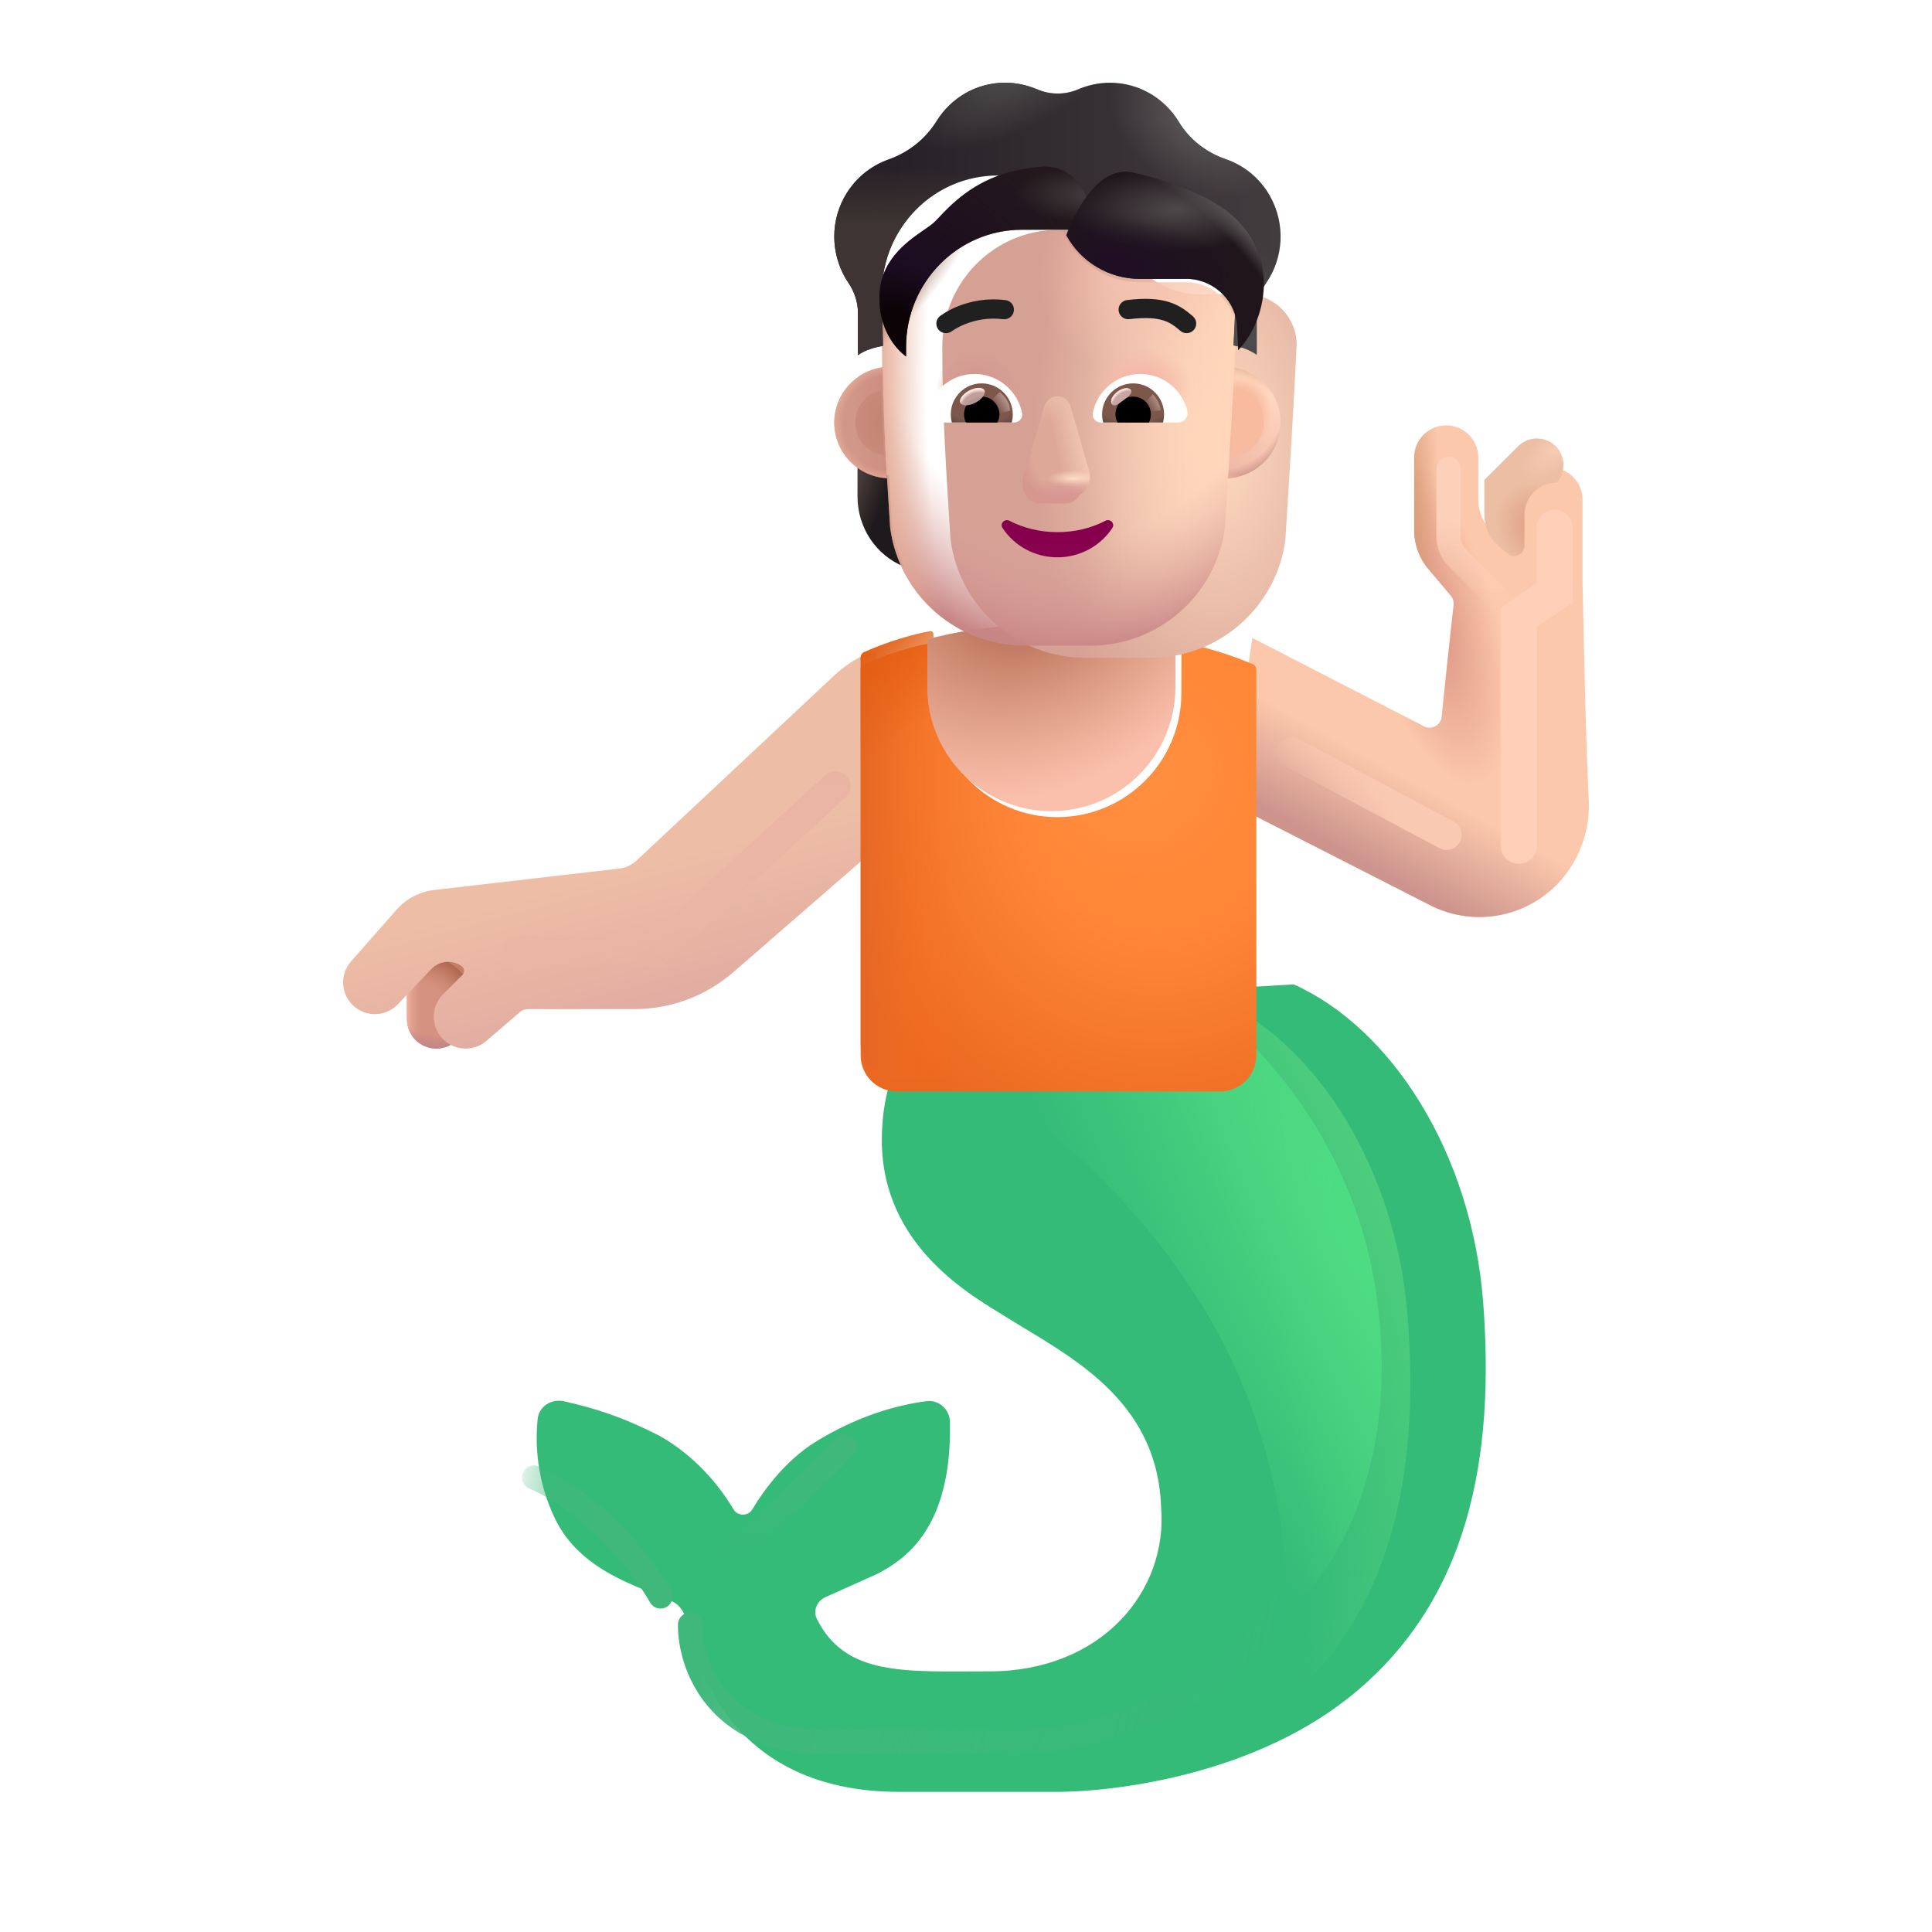 <svg width="32" height="32" viewBox="0 0 32 32" fill="none" xmlns="http://www.w3.org/2000/svg">
<g filter="url(#filter0_ii_4002_1302)">
<path d="M13.356 19.136C13.356 17.711 14.115 17.035 14.517 16.894L20.177 16.554C21.786 17.273 23.13 19.335 23.317 21.835C23.505 24.335 23.114 26.788 21.052 28.398C19.402 29.685 17.093 29.95 16.114 29.929H13.642C11.017 29.929 10.395 28.038 10.286 27.632C10.227 27.414 10.154 27.191 10.102 27.034C10.064 26.921 9.989 26.823 9.881 26.773C9.353 26.53 8.36 26.288 7.934 25.386C7.643 24.768 7.612 24.178 7.655 23.756C7.676 23.543 7.886 23.412 8.095 23.46C8.615 23.579 9.045 23.712 9.665 24.027C10.263 24.36 10.669 24.861 10.902 25.253C10.967 25.363 11.14 25.365 11.206 25.256C11.412 24.914 11.767 24.438 12.251 24.136C12.933 23.711 13.601 23.52 14.097 23.458C14.304 23.432 14.48 23.594 14.484 23.802C14.521 25.568 13.736 26.078 13.286 26.316C12.998 26.447 12.666 26.593 12.421 26.704C12.281 26.767 12.212 26.927 12.28 27.064C12.754 28.02 13.748 27.933 15.138 27.933C16.989 27.933 18.099 26.609 17.981 25.21C17.919 23.398 16.419 22.695 15.411 22.062C14.888 21.733 13.356 20.917 13.356 19.136Z" fill="#35BB78"/>
</g>
<path d="M13.356 19.136C13.356 17.711 14.115 17.035 14.517 16.894L20.177 16.554C21.786 17.273 23.13 19.335 23.317 21.835C23.505 24.335 23.114 26.788 21.052 28.398C19.402 29.685 17.093 29.95 16.114 29.929H13.642C11.017 29.929 10.395 28.038 10.286 27.632C10.227 27.414 10.154 27.191 10.102 27.034C10.064 26.921 9.989 26.823 9.881 26.773C9.353 26.53 8.36 26.288 7.934 25.386C7.643 24.768 7.612 24.178 7.655 23.756C7.676 23.543 7.886 23.412 8.095 23.46C8.615 23.579 9.045 23.712 9.665 24.027C10.263 24.36 10.669 24.861 10.902 25.253C10.967 25.363 11.14 25.365 11.206 25.256C11.412 24.914 11.767 24.438 12.251 24.136C12.933 23.711 13.601 23.52 14.097 23.458C14.304 23.432 14.48 23.594 14.484 23.802C14.521 25.568 13.736 26.078 13.286 26.316C12.998 26.447 12.666 26.593 12.421 26.704C12.281 26.767 12.212 26.927 12.28 27.064C12.754 28.02 13.748 27.933 15.138 27.933C16.989 27.933 18.099 26.609 17.981 25.21C17.919 23.398 16.419 22.695 15.411 22.062C14.888 21.733 13.356 20.917 13.356 19.136Z" fill="url(#paint0_radial_4002_1302)"/>
<g filter="url(#filter1_f_4002_1302)">
<path d="M21.317 26.71C21.317 21.367 17.395 18.742 16.083 17.71L19.333 16.257C20.458 16.778 22.368 18.615 22.786 21.367C23.27 24.554 21.859 26.294 21.317 26.71Z" fill="url(#paint1_radial_4002_1302)"/>
</g>
<path d="M6.74 16.107C6.74 15.838 6.958 15.62 7.227 15.62C7.495 15.62 7.713 15.838 7.713 16.107V16.882C7.713 17.15 7.495 17.368 7.227 17.368C6.958 17.368 6.74 17.15 6.74 16.882V16.107Z" fill="#D59280"/>
<path d="M6.74 16.107C6.74 15.838 6.958 15.62 7.227 15.62C7.495 15.62 7.713 15.838 7.713 16.107V16.882C7.713 17.15 7.495 17.368 7.227 17.368C6.958 17.368 6.74 17.15 6.74 16.882V16.107Z" fill="url(#paint2_linear_4002_1302)"/>
<path d="M6.74 16.107C6.74 15.838 6.958 15.62 7.227 15.62C7.495 15.62 7.713 15.838 7.713 16.107V16.882C7.713 17.15 7.495 17.368 7.227 17.368C6.958 17.368 6.74 17.15 6.74 16.882V16.107Z" fill="url(#paint3_radial_4002_1302)"/>
<path d="M6.74 16.107C6.74 15.838 6.958 15.62 7.227 15.62C7.495 15.62 7.713 15.838 7.713 16.107V16.882C7.713 17.15 7.495 17.368 7.227 17.368C6.958 17.368 6.74 17.15 6.74 16.882V16.107Z" fill="url(#paint4_radial_4002_1302)"/>
<g filter="url(#filter2_ii_4002_1302)">
<path d="M6.569 15.067L5.814 15.924C5.624 16.141 5.643 16.471 5.859 16.663C6.071 16.853 6.395 16.84 6.59 16.634L7.144 16.051C7.268 15.92 7.466 15.893 7.62 15.986L7.638 15.997C7.693 16.03 7.703 16.106 7.657 16.151L7.34 16.466C7.138 16.668 7.132 16.993 7.327 17.201C7.52 17.407 7.842 17.425 8.056 17.241L8.613 16.762C8.649 16.731 8.695 16.714 8.743 16.714H10.508C11.11 16.714 11.693 16.497 12.148 16.101L14.513 14.046V10.796C14.256 10.821 13.923 11.081 13.79 11.214L10.543 14.254C10.465 14.327 10.365 14.373 10.259 14.386L7.191 14.741C6.95 14.769 6.729 14.885 6.569 15.067Z" fill="url(#paint5_linear_4002_1302)"/>
</g>
<g filter="url(#filter3_i_4002_1302)">
<path d="M23.587 12.281L20.743 10.816L20.337 13.534L23.685 15.242C24.274 15.543 24.981 15.496 25.525 15.121C26.052 14.758 26.345 14.142 26.315 13.503C26.255 12.23 26.234 10.815 26.212 9.917V8.527C26.212 8.233 25.974 7.995 25.68 7.995C25.387 7.995 25.149 8.233 25.149 8.527V9.027C25.149 9.167 25.009 9.261 24.893 9.183C24.8 9.12 24.72 9.05 24.655 8.983C24.53 8.854 24.485 8.674 24.485 8.495V7.828C24.485 7.534 24.247 7.296 23.954 7.296C23.66 7.296 23.423 7.534 23.423 7.828V9.029C23.423 9.265 23.506 9.493 23.657 9.673L24.031 10.117C24.067 10.159 24.083 10.214 24.077 10.268C24.012 10.85 23.929 11.621 23.88 12.121C23.866 12.262 23.714 12.346 23.587 12.281Z" fill="#FCC8AB"/>
<path d="M23.587 12.281L20.743 10.816L20.337 13.534L23.685 15.242C24.274 15.543 24.981 15.496 25.525 15.121C26.052 14.758 26.345 14.142 26.315 13.503C26.255 12.23 26.234 10.815 26.212 9.917V8.527C26.212 8.233 25.974 7.995 25.68 7.995C25.387 7.995 25.149 8.233 25.149 8.527V9.027C25.149 9.167 25.009 9.261 24.893 9.183C24.8 9.12 24.72 9.05 24.655 8.983C24.53 8.854 24.485 8.674 24.485 8.495V7.828C24.485 7.534 24.247 7.296 23.954 7.296C23.66 7.296 23.423 7.534 23.423 7.828V9.029C23.423 9.265 23.506 9.493 23.657 9.673L24.031 10.117C24.067 10.159 24.083 10.214 24.077 10.268C24.012 10.85 23.929 11.621 23.88 12.121C23.866 12.262 23.714 12.346 23.587 12.281Z" fill="url(#paint6_linear_4002_1302)"/>
<path d="M23.587 12.281L20.743 10.816L20.337 13.534L23.685 15.242C24.274 15.543 24.981 15.496 25.525 15.121C26.052 14.758 26.345 14.142 26.315 13.503C26.255 12.23 26.234 10.815 26.212 9.917V8.527C26.212 8.233 25.974 7.995 25.68 7.995C25.387 7.995 25.149 8.233 25.149 8.527V9.027C25.149 9.167 25.009 9.261 24.893 9.183C24.8 9.12 24.72 9.05 24.655 8.983C24.53 8.854 24.485 8.674 24.485 8.495V7.828C24.485 7.534 24.247 7.296 23.954 7.296C23.66 7.296 23.423 7.534 23.423 7.828V9.029C23.423 9.265 23.506 9.493 23.657 9.673L24.031 10.117C24.067 10.159 24.083 10.214 24.077 10.268C24.012 10.85 23.929 11.621 23.88 12.121C23.866 12.262 23.714 12.346 23.587 12.281Z" fill="url(#paint7_radial_4002_1302)"/>
<path d="M23.587 12.281L20.743 10.816L20.337 13.534L23.685 15.242C24.274 15.543 24.981 15.496 25.525 15.121C26.052 14.758 26.345 14.142 26.315 13.503C26.255 12.23 26.234 10.815 26.212 9.917V8.527C26.212 8.233 25.974 7.995 25.68 7.995C25.387 7.995 25.149 8.233 25.149 8.527V9.027C25.149 9.167 25.009 9.261 24.893 9.183C24.8 9.12 24.72 9.05 24.655 8.983C24.53 8.854 24.485 8.674 24.485 8.495V7.828C24.485 7.534 24.247 7.296 23.954 7.296C23.66 7.296 23.423 7.534 23.423 7.828V9.029C23.423 9.265 23.506 9.493 23.657 9.673L24.031 10.117C24.067 10.159 24.083 10.214 24.077 10.268C24.012 10.85 23.929 11.621 23.88 12.121C23.866 12.262 23.714 12.346 23.587 12.281Z" fill="url(#paint8_radial_4002_1302)"/>
</g>
<g filter="url(#filter4_i_4002_1302)">
<path d="M25.683 7.995L25.68 7.995C25.387 7.995 25.149 8.233 25.149 8.527V9.027C25.149 9.167 25.009 9.261 24.893 9.183C24.8 9.12 24.72 9.05 24.655 8.983C24.53 8.854 24.485 8.674 24.485 8.495V7.949L25.045 7.391C25.217 7.219 25.495 7.22 25.667 7.392C25.832 7.558 25.838 7.823 25.683 7.995Z" fill="#ECBFA5"/>
<path d="M25.683 7.995L25.68 7.995C25.387 7.995 25.149 8.233 25.149 8.527V9.027C25.149 9.167 25.009 9.261 24.893 9.183C24.8 9.12 24.72 9.05 24.655 8.983C24.53 8.854 24.485 8.674 24.485 8.495V7.949L25.045 7.391C25.217 7.219 25.495 7.22 25.667 7.392C25.832 7.558 25.838 7.823 25.683 7.995Z" fill="url(#paint9_radial_4002_1302)"/>
<path d="M25.683 7.995L25.68 7.995C25.387 7.995 25.149 8.233 25.149 8.527V9.027C25.149 9.167 25.009 9.261 24.893 9.183C24.8 9.12 24.72 9.05 24.655 8.983C24.53 8.854 24.485 8.674 24.485 8.495V7.949L25.045 7.391C25.217 7.219 25.495 7.22 25.667 7.392C25.832 7.558 25.838 7.823 25.683 7.995Z" fill="url(#paint10_radial_4002_1302)"/>
</g>
<g filter="url(#filter5_i_4002_1302)">
<path d="M14.255 10.891C14.255 10.852 14.277 10.817 14.313 10.801C14.513 10.712 14.944 10.539 15.403 10.455C15.433 10.449 15.461 10.473 15.461 10.504V11.282C15.461 12.416 16.38 13.335 17.514 13.335C18.649 13.335 19.568 12.416 19.568 11.282V10.504C19.568 10.473 19.596 10.449 19.626 10.455C20.088 10.539 20.546 10.713 20.751 10.802C20.787 10.817 20.809 10.852 20.809 10.891L20.809 17.278C20.809 17.61 20.541 17.878 20.209 17.878H14.855C14.523 17.878 14.255 17.61 14.255 17.278L14.255 10.891Z" fill="url(#paint11_radial_4002_1302)"/>
<path d="M14.255 10.891C14.255 10.852 14.277 10.817 14.313 10.801C14.513 10.712 14.944 10.539 15.403 10.455C15.433 10.449 15.461 10.473 15.461 10.504V11.282C15.461 12.416 16.38 13.335 17.514 13.335C18.649 13.335 19.568 12.416 19.568 11.282V10.504C19.568 10.473 19.596 10.449 19.626 10.455C20.088 10.539 20.546 10.713 20.751 10.802C20.787 10.817 20.809 10.852 20.809 10.891L20.809 17.278C20.809 17.61 20.541 17.878 20.209 17.878H14.855C14.523 17.878 14.255 17.61 14.255 17.278L14.255 10.891Z" fill="url(#paint12_radial_4002_1302)"/>
</g>
<path d="M14.255 10.891C14.255 10.852 14.277 10.817 14.313 10.801C14.513 10.712 14.944 10.539 15.403 10.455C15.433 10.449 15.461 10.473 15.461 10.504V11.282C15.461 12.416 16.38 13.335 17.514 13.335C18.649 13.335 19.568 12.416 19.568 11.282V10.504C19.568 10.473 19.596 10.449 19.626 10.455C20.088 10.539 20.546 10.713 20.751 10.802C20.787 10.817 20.809 10.852 20.809 10.891L20.809 17.278C20.809 17.61 20.541 17.878 20.209 17.878H14.855C14.523 17.878 14.255 17.61 14.255 17.278L14.255 10.891Z" fill="url(#paint13_linear_4002_1302)"/>
<path d="M14.255 10.891C14.255 10.852 14.277 10.817 14.313 10.801C14.513 10.712 14.944 10.539 15.403 10.455C15.433 10.449 15.461 10.473 15.461 10.504V11.282C15.461 12.416 16.38 13.335 17.514 13.335C18.649 13.335 19.568 12.416 19.568 11.282V10.504C19.568 10.473 19.596 10.449 19.626 10.455C20.088 10.539 20.546 10.713 20.751 10.802C20.787 10.817 20.809 10.852 20.809 10.891L20.809 17.278C20.809 17.61 20.541 17.878 20.209 17.878H14.855C14.523 17.878 14.255 17.61 14.255 17.278L14.255 10.891Z" fill="url(#paint14_radial_4002_1302)"/>
<g filter="url(#filter6_i_4002_1302)">
<path d="M19.571 10.487C17.792 10.065 16.314 10.26 15.459 10.489C15.46 10.493 15.461 10.498 15.461 10.504V11.282C15.461 12.416 16.38 13.335 17.515 13.335C18.649 13.335 19.568 12.416 19.568 11.282V10.504C19.568 10.498 19.569 10.492 19.571 10.487Z" fill="#FAC0AB"/>
<path d="M19.571 10.487C17.792 10.065 16.314 10.26 15.459 10.489C15.46 10.493 15.461 10.498 15.461 10.504V11.282C15.461 12.416 16.38 13.335 17.515 13.335C18.649 13.335 19.568 12.416 19.568 11.282V10.504C19.568 10.498 19.569 10.492 19.571 10.487Z" fill="url(#paint15_radial_4002_1302)"/>
</g>
<g filter="url(#filter7_f_4002_1302)">
<path d="M11.429 26.909C11.422 27.558 11.865 28.857 13.695 28.857C15.525 28.857 16.575 28.857 16.872 28.857C17.881 28.843 20.189 28.34 21.341 26.443" stroke="url(#paint16_linear_4002_1302)" stroke-width="0.4" stroke-linecap="round"/>
</g>
<g filter="url(#filter8_f_4002_1302)">
<path d="M8.845 24.473C9.254 24.635 10.247 25.257 10.941 26.443" stroke="url(#paint17_linear_4002_1302)" stroke-width="0.4" stroke-linecap="round"/>
</g>
<g filter="url(#filter9_f_4002_1302)">
<path d="M13.991 23.954C13.684 24.308 12.858 25.056 12.106 25.787" stroke="url(#paint18_linear_4002_1302)" stroke-width="0.4" stroke-linecap="round"/>
</g>
<g filter="url(#filter10_f_4002_1302)">
<path d="M21.39 12.46L23.96 13.828" stroke="url(#paint19_linear_4002_1302)" stroke-width="0.5" stroke-linecap="round"/>
</g>
<g filter="url(#filter11_f_4002_1302)">
<path d="M25.156 14.007V10.226L25.75 9.82V8.742" stroke="#FFCFB8" stroke-width="0.6" stroke-linecap="round"/>
</g>
<g filter="url(#filter12_f_4002_1302)">
<path d="M23.992 7.765V8.886C23.992 9.019 24.044 9.146 24.138 9.24L25.043 10.144" stroke="url(#paint20_linear_4002_1302)" stroke-width="0.4" stroke-linecap="round"/>
</g>
<g filter="url(#filter13_f_4002_1302)">
<path d="M13.839 13.023L10.87 15.742H8.557" stroke="url(#paint21_linear_4002_1302)" stroke-width="0.5" stroke-linecap="round"/>
</g>
<path d="M20.306 7.868C20.499 7.862 20.679 7.797 20.826 7.691V8.226C20.826 8.739 20.52 9.196 20.056 9.385C20.154 9.177 20.221 8.95 20.255 8.708L20.306 7.868Z" fill="url(#paint22_radial_4002_1302)"/>
<path d="M14.723 7.868C14.53 7.862 14.35 7.797 14.203 7.691V8.226C14.203 8.739 14.509 9.196 14.973 9.385C14.876 9.177 14.808 8.95 14.775 8.708L14.723 7.868Z" fill="url(#paint23_radial_4002_1302)"/>
<g filter="url(#filter14_ii_4002_1302)">
<path d="M14.744 8.739C14.892 9.86 15.846 10.695 16.975 10.695H18.059C19.188 10.695 20.143 9.86 20.29 8.739C20.358 7.657 20.426 6.579 20.477 5.498C20.47 5.058 20.123 4.694 19.684 4.676H18.88C18.332 4.676 17.836 4.352 17.61 3.847C17.552 3.702 17.412 3.607 17.257 3.607H16.526C15.466 3.607 14.607 4.475 14.607 5.547C14.607 6.616 14.674 7.667 14.744 8.739Z" fill="url(#paint24_radial_4002_1302)"/>
</g>
<path d="M14.744 8.739C14.892 9.86 15.846 10.695 16.975 10.695H18.059C19.188 10.695 20.143 9.86 20.29 8.739C20.358 7.657 20.426 6.579 20.477 5.498C20.47 5.058 20.123 4.694 19.684 4.676H18.88C18.332 4.676 17.836 4.352 17.61 3.847C17.552 3.702 17.412 3.607 17.257 3.607H16.526C15.466 3.607 14.607 4.475 14.607 5.547C14.607 6.616 14.674 7.667 14.744 8.739Z" fill="url(#paint25_linear_4002_1302)"/>
<path d="M14.744 8.739C14.892 9.86 15.846 10.695 16.975 10.695H18.059C19.188 10.695 20.143 9.86 20.29 8.739C20.358 7.657 20.426 6.579 20.477 5.498C20.47 5.058 20.123 4.694 19.684 4.676H18.88C18.332 4.676 17.836 4.352 17.61 3.847C17.552 3.702 17.412 3.607 17.257 3.607H16.526C15.466 3.607 14.607 4.475 14.607 5.547C14.607 6.616 14.674 7.667 14.744 8.739Z" fill="url(#paint26_radial_4002_1302)"/>
<path d="M14.744 8.739C14.892 9.86 15.846 10.695 16.975 10.695H18.059C19.188 10.695 20.143 9.86 20.29 8.739C20.358 7.657 20.426 6.579 20.477 5.498C20.47 5.058 20.123 4.694 19.684 4.676H18.88C18.332 4.676 17.836 4.352 17.61 3.847C17.552 3.702 17.412 3.607 17.257 3.607H16.526C15.466 3.607 14.607 4.475 14.607 5.547C14.607 6.616 14.674 7.667 14.744 8.739Z" fill="url(#paint27_radial_4002_1302)"/>
<path d="M14.744 8.739C14.892 9.86 15.846 10.695 16.975 10.695H18.059C19.188 10.695 20.143 9.86 20.29 8.739C20.358 7.657 20.426 6.579 20.477 5.498C20.47 5.058 20.123 4.694 19.684 4.676H18.88C18.332 4.676 17.836 4.352 17.61 3.847C17.552 3.702 17.412 3.607 17.257 3.607H16.526C15.466 3.607 14.607 4.475 14.607 5.547C14.607 6.616 14.674 7.667 14.744 8.739Z" fill="url(#paint28_radial_4002_1302)"/>
<path d="M14.744 8.739C14.892 9.86 15.846 10.695 16.975 10.695H18.059C19.188 10.695 20.143 9.86 20.29 8.739C20.358 7.657 20.426 6.579 20.477 5.498C20.47 5.058 20.123 4.694 19.684 4.676H18.88C18.332 4.676 17.836 4.352 17.61 3.847C17.552 3.702 17.412 3.607 17.257 3.607H16.526C15.466 3.607 14.607 4.475 14.607 5.547C14.607 6.616 14.674 7.667 14.744 8.739Z" fill="url(#paint29_radial_4002_1302)"/>
<path d="M14.744 8.739C14.892 9.86 15.846 10.695 16.975 10.695H18.059C19.188 10.695 20.143 9.86 20.29 8.739C20.358 7.657 20.426 6.579 20.477 5.498C20.47 5.058 20.123 4.694 19.684 4.676H18.88C18.332 4.676 17.836 4.352 17.61 3.847C17.552 3.702 17.412 3.607 17.257 3.607H16.526C15.466 3.607 14.607 4.475 14.607 5.547C14.607 6.616 14.674 7.667 14.744 8.739Z" fill="url(#paint30_radial_4002_1302)"/>
<path d="M14.744 8.739C14.892 9.86 15.846 10.695 16.975 10.695H18.059C19.188 10.695 20.143 9.86 20.29 8.739C20.358 7.657 20.426 6.579 20.477 5.498C20.47 5.058 20.123 4.694 19.684 4.676H18.88C18.332 4.676 17.836 4.352 17.61 3.847C17.552 3.702 17.412 3.607 17.257 3.607H16.526C15.466 3.607 14.607 4.475 14.607 5.547C14.607 6.616 14.674 7.667 14.744 8.739Z" fill="url(#paint31_radial_4002_1302)"/>
<g filter="url(#filter15_f_4002_1302)">
<path d="M17.284 6.85L16.945 7.905C16.887 8.123 17.026 8.34 17.223 8.34H17.643C17.84 8.34 17.98 8.119 17.922 7.905L17.637 6.85C17.577 6.616 17.348 6.616 17.284 6.85Z" fill="#D69790"/>
</g>
<g filter="url(#filter16_f_4002_1302)">
<path d="M17.295 6.74L16.99 7.796C16.928 8.013 17.077 8.23 17.289 8.23H17.74C17.952 8.23 18.102 8.01 18.039 7.796L17.734 6.74C17.669 6.506 17.364 6.506 17.295 6.74Z" fill="#DEA899"/>
<path d="M17.295 6.74L16.99 7.796C16.928 8.013 17.077 8.23 17.289 8.23H17.74C17.952 8.23 18.102 8.01 18.039 7.796L17.734 6.74C17.669 6.506 17.364 6.506 17.295 6.74Z" fill="url(#paint32_linear_4002_1302)"/>
<path d="M17.295 6.74L16.99 7.796C16.928 8.013 17.077 8.23 17.289 8.23H17.74C17.952 8.23 18.102 8.01 18.039 7.796L17.734 6.74C17.669 6.506 17.364 6.506 17.295 6.74Z" fill="url(#paint33_radial_4002_1302)"/>
<path d="M17.295 6.74L16.99 7.796C16.928 8.013 17.077 8.23 17.289 8.23H17.74C17.952 8.23 18.102 8.01 18.039 7.796L17.734 6.74C17.669 6.506 17.364 6.506 17.295 6.74Z" fill="url(#paint34_linear_4002_1302)"/>
<path d="M17.295 6.74L16.99 7.796C16.928 8.013 17.077 8.23 17.289 8.23H17.74C17.952 8.23 18.102 8.01 18.039 7.796L17.734 6.74C17.669 6.506 17.364 6.506 17.295 6.74Z" fill="url(#paint35_radial_4002_1302)"/>
<path d="M17.295 6.74L16.99 7.796C16.928 8.013 17.077 8.23 17.289 8.23H17.74C17.952 8.23 18.102 8.01 18.039 7.796L17.734 6.74C17.669 6.506 17.364 6.506 17.295 6.74Z" fill="url(#paint36_linear_4002_1302)"/>
</g>
<path d="M17.514 8.814C17.223 8.814 16.949 8.745 16.719 8.625C16.64 8.585 16.556 8.674 16.605 8.745C16.797 9.037 17.133 9.231 17.514 9.231C17.896 9.231 18.231 9.037 18.424 8.745C18.473 8.671 18.389 8.585 18.31 8.625C18.08 8.745 17.809 8.814 17.514 8.814Z" fill="url(#paint37_radial_4002_1302)"/>
<g filter="url(#filter17_ii_4002_1302)">
<path d="M20.303 3.336C20.598 3.437 20.863 3.644 21.031 3.939C21.299 4.411 21.259 4.974 20.97 5.39C20.869 5.538 20.815 5.714 20.815 5.892V6.575C20.707 6.5 20.565 6.444 20.431 6.421L20.477 5.498C20.47 5.058 20.123 4.694 19.684 4.676H18.88C18.332 4.676 17.836 4.352 17.61 3.847C17.552 3.702 17.412 3.607 17.257 3.607H16.526C15.466 3.607 14.607 4.475 14.607 5.547L14.624 6.43C14.479 6.452 14.326 6.5 14.211 6.582V5.892C14.211 5.714 14.156 5.538 14.056 5.39C13.781 4.987 13.733 4.445 13.973 3.986C14.141 3.668 14.412 3.447 14.72 3.339C15.049 3.222 15.329 3 15.515 2.701C15.752 2.322 16.169 2.07 16.648 2.07C16.834 2.07 17.01 2.11 17.175 2.178C17.394 2.273 17.641 2.273 17.86 2.178C18.021 2.11 18.198 2.07 18.384 2.07C18.868 2.07 19.292 2.332 19.526 2.72C19.703 3.012 19.98 3.225 20.303 3.336Z" fill="url(#paint38_linear_4002_1302)"/>
<path d="M20.303 3.336C20.598 3.437 20.863 3.644 21.031 3.939C21.299 4.411 21.259 4.974 20.97 5.39C20.869 5.538 20.815 5.714 20.815 5.892V6.575C20.707 6.5 20.565 6.444 20.431 6.421L20.477 5.498C20.47 5.058 20.123 4.694 19.684 4.676H18.88C18.332 4.676 17.836 4.352 17.61 3.847C17.552 3.702 17.412 3.607 17.257 3.607H16.526C15.466 3.607 14.607 4.475 14.607 5.547L14.624 6.43C14.479 6.452 14.326 6.5 14.211 6.582V5.892C14.211 5.714 14.156 5.538 14.056 5.39C13.781 4.987 13.733 4.445 13.973 3.986C14.141 3.668 14.412 3.447 14.72 3.339C15.049 3.222 15.329 3 15.515 2.701C15.752 2.322 16.169 2.07 16.648 2.07C16.834 2.07 17.01 2.11 17.175 2.178C17.394 2.273 17.641 2.273 17.86 2.178C18.021 2.11 18.198 2.07 18.384 2.07C18.868 2.07 19.292 2.332 19.526 2.72C19.703 3.012 19.98 3.225 20.303 3.336Z" fill="url(#paint39_radial_4002_1302)"/>
<path d="M20.303 3.336C20.598 3.437 20.863 3.644 21.031 3.939C21.299 4.411 21.259 4.974 20.97 5.39C20.869 5.538 20.815 5.714 20.815 5.892V6.575C20.707 6.5 20.565 6.444 20.431 6.421L20.477 5.498C20.47 5.058 20.123 4.694 19.684 4.676H18.88C18.332 4.676 17.836 4.352 17.61 3.847C17.552 3.702 17.412 3.607 17.257 3.607H16.526C15.466 3.607 14.607 4.475 14.607 5.547L14.624 6.43C14.479 6.452 14.326 6.5 14.211 6.582V5.892C14.211 5.714 14.156 5.538 14.056 5.39C13.781 4.987 13.733 4.445 13.973 3.986C14.141 3.668 14.412 3.447 14.72 3.339C15.049 3.222 15.329 3 15.515 2.701C15.752 2.322 16.169 2.07 16.648 2.07C16.834 2.07 17.01 2.11 17.175 2.178C17.394 2.273 17.641 2.273 17.86 2.178C18.021 2.11 18.198 2.07 18.384 2.07C18.868 2.07 19.292 2.332 19.526 2.72C19.703 3.012 19.98 3.225 20.303 3.336Z" fill="url(#paint40_radial_4002_1302)"/>
<path d="M20.303 3.336C20.598 3.437 20.863 3.644 21.031 3.939C21.299 4.411 21.259 4.974 20.97 5.39C20.869 5.538 20.815 5.714 20.815 5.892V6.575C20.707 6.5 20.565 6.444 20.431 6.421L20.477 5.498C20.47 5.058 20.123 4.694 19.684 4.676H18.88C18.332 4.676 17.836 4.352 17.61 3.847C17.552 3.702 17.412 3.607 17.257 3.607H16.526C15.466 3.607 14.607 4.475 14.607 5.547L14.624 6.43C14.479 6.452 14.326 6.5 14.211 6.582V5.892C14.211 5.714 14.156 5.538 14.056 5.39C13.781 4.987 13.733 4.445 13.973 3.986C14.141 3.668 14.412 3.447 14.72 3.339C15.049 3.222 15.329 3 15.515 2.701C15.752 2.322 16.169 2.07 16.648 2.07C16.834 2.07 17.01 2.11 17.175 2.178C17.394 2.273 17.641 2.273 17.86 2.178C18.021 2.11 18.198 2.07 18.384 2.07C18.868 2.07 19.292 2.332 19.526 2.72C19.703 3.012 19.98 3.225 20.303 3.336Z" fill="url(#paint41_radial_4002_1302)"/>
<path d="M20.303 3.336C20.598 3.437 20.863 3.644 21.031 3.939C21.299 4.411 21.259 4.974 20.97 5.39C20.869 5.538 20.815 5.714 20.815 5.892V6.575C20.707 6.5 20.565 6.444 20.431 6.421L20.477 5.498C20.47 5.058 20.123 4.694 19.684 4.676H18.88C18.332 4.676 17.836 4.352 17.61 3.847C17.552 3.702 17.412 3.607 17.257 3.607H16.526C15.466 3.607 14.607 4.475 14.607 5.547L14.624 6.43C14.479 6.452 14.326 6.5 14.211 6.582V5.892C14.211 5.714 14.156 5.538 14.056 5.39C13.781 4.987 13.733 4.445 13.973 3.986C14.141 3.668 14.412 3.447 14.72 3.339C15.049 3.222 15.329 3 15.515 2.701C15.752 2.322 16.169 2.07 16.648 2.07C16.834 2.07 17.01 2.11 17.175 2.178C17.394 2.273 17.641 2.273 17.86 2.178C18.021 2.11 18.198 2.07 18.384 2.07C18.868 2.07 19.292 2.332 19.526 2.72C19.703 3.012 19.98 3.225 20.303 3.336Z" fill="url(#paint42_radial_4002_1302)"/>
</g>
<g filter="url(#filter18_i_4002_1302)">
<path d="M19.658 5.439C19.558 5.352 19.441 5.259 19.264 5.203C19.089 5.148 18.87 5.133 18.567 5.17C18.48 5.181 18.418 5.26 18.428 5.348C18.439 5.435 18.519 5.497 18.606 5.486C18.882 5.453 19.052 5.47 19.168 5.507C19.282 5.543 19.359 5.601 19.449 5.679C19.515 5.737 19.616 5.73 19.674 5.664C19.732 5.598 19.725 5.497 19.658 5.439Z" fill="#202020"/>
</g>
<g filter="url(#filter19_i_4002_1302)">
<path d="M15.556 5.377C15.608 5.346 15.682 5.306 15.776 5.269C15.964 5.195 16.233 5.131 16.555 5.171C16.642 5.181 16.704 5.261 16.693 5.348C16.683 5.435 16.603 5.497 16.516 5.487C16.258 5.455 16.044 5.506 15.893 5.566C15.817 5.595 15.759 5.627 15.72 5.65C15.7 5.662 15.685 5.672 15.676 5.678L15.667 5.685L15.665 5.686C15.596 5.739 15.496 5.727 15.442 5.657C15.388 5.588 15.401 5.488 15.47 5.434L15.556 5.377Z" fill="#202020"/>
</g>
<g filter="url(#filter20_if_4002_1302)">
<path d="M17.648 3.925C17.635 3.9 17.622 3.873 17.61 3.847C17.552 3.702 17.412 3.606 17.257 3.606H16.526C15.466 3.606 14.607 4.475 14.607 5.547V5.705C14.412 5.556 14.166 5.243 14.166 4.736C14.166 4.12 14.615 3.809 14.901 3.611C14.982 3.555 15.05 3.508 15.091 3.465C15.109 3.447 15.128 3.427 15.149 3.405C15.349 3.192 15.707 2.813 16.331 2.647C16.508 2.6 16.685 2.574 16.852 2.561C17.324 2.525 17.66 2.937 17.66 3.41V3.918L17.648 3.925Z" fill="#23181C"/>
<path d="M17.648 3.925C17.635 3.9 17.622 3.873 17.61 3.847C17.552 3.702 17.412 3.606 17.257 3.606H16.526C15.466 3.606 14.607 4.475 14.607 5.547V5.705C14.412 5.556 14.166 5.243 14.166 4.736C14.166 4.12 14.615 3.809 14.901 3.611C14.982 3.555 15.05 3.508 15.091 3.465C15.109 3.447 15.128 3.427 15.149 3.405C15.349 3.192 15.707 2.813 16.331 2.647C16.508 2.6 16.685 2.574 16.852 2.561C17.324 2.525 17.66 2.937 17.66 3.41V3.918L17.648 3.925Z" fill="url(#paint43_radial_4002_1302)"/>
<path d="M17.648 3.925C17.635 3.9 17.622 3.873 17.61 3.847C17.552 3.702 17.412 3.606 17.257 3.606H16.526C15.466 3.606 14.607 4.475 14.607 5.547V5.705C14.412 5.556 14.166 5.243 14.166 4.736C14.166 4.12 14.615 3.809 14.901 3.611C14.982 3.555 15.05 3.508 15.091 3.465C15.109 3.447 15.128 3.427 15.149 3.405C15.349 3.192 15.707 2.813 16.331 2.647C16.508 2.6 16.685 2.574 16.852 2.561C17.324 2.525 17.66 2.937 17.66 3.41V3.918L17.648 3.925Z" fill="url(#paint44_radial_4002_1302)"/>
</g>
<g filter="url(#filter21_f_4002_1302)">
<path d="M20.508 5.801L20.491 5.439C20.485 5 20.123 4.639 19.684 4.62H18.88C18.37 4.62 17.904 4.341 17.661 3.897V3.897C17.661 3.897 18.074 2.703 18.761 2.857C19.262 2.97 19.799 3.148 20.209 3.416C21.211 4.069 21.036 5.247 20.508 5.801Z" fill="#1F151B"/>
<path d="M20.508 5.801L20.491 5.439C20.485 5 20.123 4.639 19.684 4.62H18.88C18.37 4.62 17.904 4.341 17.661 3.897V3.897C17.661 3.897 18.074 2.703 18.761 2.857C19.262 2.97 19.799 3.148 20.209 3.416C21.211 4.069 21.036 5.247 20.508 5.801Z" fill="url(#paint45_radial_4002_1302)"/>
<path d="M20.508 5.801L20.491 5.439C20.485 5 20.123 4.639 19.684 4.62H18.88C18.37 4.62 17.904 4.341 17.661 3.897V3.897C17.661 3.897 18.074 2.703 18.761 2.857C19.262 2.97 19.799 3.148 20.209 3.416C21.211 4.069 21.036 5.247 20.508 5.801Z" fill="url(#paint46_radial_4002_1302)"/>
<path d="M20.508 5.801L20.491 5.439C20.485 5 20.123 4.639 19.684 4.62H18.88C18.37 4.62 17.904 4.341 17.661 3.897V3.897C17.661 3.897 18.074 2.703 18.761 2.857C19.262 2.97 19.799 3.148 20.209 3.416C21.211 4.069 21.036 5.247 20.508 5.801Z" fill="url(#paint47_radial_4002_1302)"/>
</g>
<path d="M18.888 6.194C19.263 6.194 19.579 6.453 19.666 6.802C19.691 6.902 19.614 6.998 19.512 6.998H18.231C18.149 6.998 18.084 6.923 18.1 6.842C18.172 6.474 18.496 6.194 18.888 6.194Z" fill="white"/>
<path d="M18.769 6.35C19.053 6.35 19.281 6.581 19.281 6.863C19.281 6.91 19.274 6.956 19.263 6.998H18.273C18.261 6.954 18.254 6.91 18.254 6.863C18.254 6.581 18.485 6.35 18.769 6.35Z" fill="url(#paint48_radial_4002_1302)"/>
<path d="M18.475 6.863C18.475 6.7 18.606 6.569 18.769 6.569C18.932 6.569 19.062 6.7 19.062 6.863C19.062 6.912 19.051 6.958 19.03 6.998H18.51C18.487 6.958 18.475 6.912 18.475 6.863Z" fill="black"/>
<g filter="url(#filter22_f_4002_1302)">
<path d="M18.731 6.459C18.768 6.508 18.691 6.567 18.605 6.632C18.518 6.697 18.453 6.743 18.417 6.694C18.38 6.645 18.421 6.553 18.508 6.488C18.595 6.423 18.695 6.41 18.731 6.459Z" fill="#C7A7A3"/>
<path d="M18.731 6.459C18.768 6.508 18.691 6.567 18.605 6.632C18.518 6.697 18.453 6.743 18.417 6.694C18.38 6.645 18.421 6.553 18.508 6.488C18.595 6.423 18.695 6.41 18.731 6.459Z" fill="url(#paint49_radial_4002_1302)"/>
</g>
<g filter="url(#filter23_f_4002_1302)">
<path d="M19.226 6.795C19.206 6.663 19.129 6.563 19.093 6.53L18.943 6.693L19.011 6.825L19.226 6.795Z" fill="url(#paint50_linear_4002_1302)"/>
</g>
<path d="M16.142 6.194C15.766 6.194 15.45 6.453 15.363 6.802C15.338 6.902 15.415 6.998 15.517 6.998H16.799C16.88 6.998 16.945 6.923 16.929 6.842C16.857 6.474 16.531 6.194 16.142 6.194Z" fill="white"/>
<path d="M16.26 6.35C15.976 6.35 15.748 6.581 15.748 6.863C15.748 6.91 15.755 6.956 15.766 6.998H16.757C16.768 6.954 16.775 6.91 16.775 6.863C16.773 6.581 16.545 6.35 16.26 6.35Z" fill="url(#paint51_radial_4002_1302)"/>
<path d="M16.554 6.863C16.554 6.7 16.423 6.569 16.26 6.569C16.097 6.569 15.967 6.7 15.967 6.863C15.967 6.912 15.978 6.958 15.999 6.998H16.519C16.54 6.958 16.554 6.912 16.554 6.863Z" fill="black"/>
<g filter="url(#filter24_f_4002_1302)">
<path d="M16.729 6.802C16.729 6.637 16.594 6.526 16.558 6.493L16.392 6.653L16.494 6.861L16.729 6.802Z" fill="url(#paint52_linear_4002_1302)"/>
</g>
<g filter="url(#filter25_f_4002_1302)">
<ellipse cx="16.106" cy="6.569" rx="0.224" ry="0.113" transform="rotate(-27.914 16.106 6.569)" fill="#C7A7A3" fill-opacity="0.9"/>
<ellipse cx="16.106" cy="6.569" rx="0.224" ry="0.113" transform="rotate(-27.914 16.106 6.569)" fill="url(#paint53_radial_4002_1302)"/>
</g>
<path d="M20.341 7.921C20.379 7.309 20.416 6.699 20.447 6.088C20.881 6.164 21.211 6.542 21.211 6.998C21.211 7.49 20.826 7.892 20.341 7.921Z" fill="url(#paint54_linear_4002_1302)"/>
<path d="M20.341 7.921C20.379 7.309 20.416 6.699 20.447 6.088C20.881 6.164 21.211 6.542 21.211 6.998C21.211 7.49 20.826 7.892 20.341 7.921Z" fill="url(#paint55_radial_4002_1302)"/>
<path d="M20.341 7.921C20.379 7.309 20.416 6.699 20.447 6.088C20.881 6.164 21.211 6.542 21.211 6.998C21.211 7.49 20.826 7.892 20.341 7.921Z" fill="url(#paint56_radial_4002_1302)"/>
<path d="M20.341 7.921C20.379 7.309 20.416 6.699 20.447 6.088C20.881 6.164 21.211 6.542 21.211 6.998C21.211 7.49 20.826 7.892 20.341 7.921Z" fill="url(#paint57_radial_4002_1302)"/>
<path d="M14.618 6.083C14.169 6.146 13.818 6.532 13.818 6.998C13.818 7.492 14.205 7.895 14.692 7.921C14.655 7.307 14.63 6.697 14.618 6.083Z" fill="url(#paint58_linear_4002_1302)"/>
<path d="M14.618 6.083C14.169 6.146 13.818 6.532 13.818 6.998C13.818 7.492 14.205 7.895 14.692 7.921C14.655 7.307 14.63 6.697 14.618 6.083Z" fill="url(#paint59_radial_4002_1302)"/>
<g filter="url(#filter26_f_4002_1302)">
<path d="M14.594 6.462C14.349 6.517 14.166 6.736 14.166 6.998C14.166 7.276 14.373 7.506 14.642 7.542C14.622 7.182 14.605 6.822 14.594 6.462Z" fill="url(#paint60_radial_4002_1302)"/>
</g>
<g filter="url(#filter27_f_4002_1302)">
<path d="M20.39 7.55C20.412 7.186 20.433 6.822 20.453 6.457C20.724 6.491 20.933 6.722 20.933 7.002C20.933 7.303 20.69 7.548 20.39 7.55Z" fill="url(#paint61_linear_4002_1302)"/>
</g>
<defs>
<filter id="filter0_ii_4002_1302" x="7.639" y="16.304" width="16.97" height="13.626" filterUnits="userSpaceOnUse" color-interpolation-filters="sRGB">
<feFlood flood-opacity="0" result="BackgroundImageFix"/>
<feBlend mode="normal" in="SourceGraphic" in2="BackgroundImageFix" result="shape"/>
<feColorMatrix in="SourceAlpha" type="matrix" values="0 0 0 0 0 0 0 0 0 0 0 0 0 0 0 0 0 0 127 0" result="hardAlpha"/>
<feOffset dx="1.25"/>
<feGaussianBlur stdDeviation="1.25"/>
<feComposite in2="hardAlpha" operator="arithmetic" k2="-1" k3="1"/>
<feColorMatrix type="matrix" values="0 0 0 0 0.224 0 0 0 0 0.624 0 0 0 0 0.318 0 0 0 1 0"/>
<feBlend mode="normal" in2="shape" result="effect1_innerShadow_4002_1302"/>
<feColorMatrix in="SourceAlpha" type="matrix" values="0 0 0 0 0 0 0 0 0 0 0 0 0 0 0 0 0 0 127 0" result="hardAlpha"/>
<feOffset dy="-0.25"/>
<feGaussianBlur stdDeviation="0.5"/>
<feComposite in2="hardAlpha" operator="arithmetic" k2="-1" k3="1"/>
<feColorMatrix type="matrix" values="0 0 0 0 0.314 0 0 0 0 0.576 0 0 0 0 0.541 0 0 0 1 0"/>
<feBlend mode="normal" in2="effect1_innerShadow_4002_1302" result="effect2_innerShadow_4002_1302"/>
</filter>
<filter id="filter1_f_4002_1302" x="15.083" y="15.257" width="8.803" height="12.453" filterUnits="userSpaceOnUse" color-interpolation-filters="sRGB">
<feFlood flood-opacity="0" result="BackgroundImageFix"/>
<feBlend mode="normal" in="SourceGraphic" in2="BackgroundImageFix" result="shape"/>
<feGaussianBlur stdDeviation="0.5" result="effect1_foregroundBlur_4002_1302"/>
</filter>
<filter id="filter2_ii_4002_1302" x="5.433" y="10.796" width="9.329" height="6.572" filterUnits="userSpaceOnUse" color-interpolation-filters="sRGB">
<feFlood flood-opacity="0" result="BackgroundImageFix"/>
<feBlend mode="normal" in="SourceGraphic" in2="BackgroundImageFix" result="shape"/>
<feColorMatrix in="SourceAlpha" type="matrix" values="0 0 0 0 0 0 0 0 0 0 0 0 0 0 0 0 0 0 127 0" result="hardAlpha"/>
<feOffset dx="0.25"/>
<feGaussianBlur stdDeviation="0.375"/>
<feComposite in2="hardAlpha" operator="arithmetic" k2="-1" k3="1"/>
<feColorMatrix type="matrix" values="0 0 0 0 0.816 0 0 0 0 0.631 0 0 0 0 0.529 0 0 0 1 0"/>
<feBlend mode="normal" in2="shape" result="effect1_innerShadow_4002_1302"/>
<feColorMatrix in="SourceAlpha" type="matrix" values="0 0 0 0 0 0 0 0 0 0 0 0 0 0 0 0 0 0 127 0" result="hardAlpha"/>
<feOffset dx="-0.25"/>
<feGaussianBlur stdDeviation="0.375"/>
<feComposite in2="hardAlpha" operator="arithmetic" k2="-1" k3="1"/>
<feColorMatrix type="matrix" values="0 0 0 0 0.729 0 0 0 0 0.51 0 0 0 0 0.561 0 0 0 1 0"/>
<feBlend mode="normal" in2="effect1_innerShadow_4002_1302" result="effect2_innerShadow_4002_1302"/>
</filter>
<filter id="filter3_i_4002_1302" x="20.337" y="7.046" width="5.98" height="8.393" filterUnits="userSpaceOnUse" color-interpolation-filters="sRGB">
<feFlood flood-opacity="0" result="BackgroundImageFix"/>
<feBlend mode="normal" in="SourceGraphic" in2="BackgroundImageFix" result="shape"/>
<feColorMatrix in="SourceAlpha" type="matrix" values="0 0 0 0 0 0 0 0 0 0 0 0 0 0 0 0 0 0 127 0" result="hardAlpha"/>
<feOffset dy="-0.25"/>
<feGaussianBlur stdDeviation="0.375"/>
<feComposite in2="hardAlpha" operator="arithmetic" k2="-1" k3="1"/>
<feColorMatrix type="matrix" values="0 0 0 0 0.698 0 0 0 0 0.514 0 0 0 0 0.557 0 0 0 1 0"/>
<feBlend mode="normal" in2="shape" result="effect1_innerShadow_4002_1302"/>
</filter>
<filter id="filter4_i_4002_1302" x="24.485" y="7.263" width="1.41" height="1.949" filterUnits="userSpaceOnUse" color-interpolation-filters="sRGB">
<feFlood flood-opacity="0" result="BackgroundImageFix"/>
<feBlend mode="normal" in="SourceGraphic" in2="BackgroundImageFix" result="shape"/>
<feColorMatrix in="SourceAlpha" type="matrix" values="0 0 0 0 0 0 0 0 0 0 0 0 0 0 0 0 0 0 127 0" result="hardAlpha"/>
<feOffset dx="0.1"/>
<feGaussianBlur stdDeviation="0.125"/>
<feComposite in2="hardAlpha" operator="arithmetic" k2="-1" k3="1"/>
<feColorMatrix type="matrix" values="0 0 0 0 0.878 0 0 0 0 0.627 0 0 0 0 0.502 0 0 0 1 0"/>
<feBlend mode="normal" in2="shape" result="effect1_innerShadow_4002_1302"/>
</filter>
<filter id="filter5_i_4002_1302" x="14.255" y="10.454" width="6.555" height="7.624" filterUnits="userSpaceOnUse" color-interpolation-filters="sRGB">
<feFlood flood-opacity="0" result="BackgroundImageFix"/>
<feBlend mode="normal" in="SourceGraphic" in2="BackgroundImageFix" result="shape"/>
<feColorMatrix in="SourceAlpha" type="matrix" values="0 0 0 0 0 0 0 0 0 0 0 0 0 0 0 0 0 0 127 0" result="hardAlpha"/>
<feOffset dy="0.2"/>
<feGaussianBlur stdDeviation="0.15"/>
<feComposite in2="hardAlpha" operator="arithmetic" k2="-1" k3="1"/>
<feColorMatrix type="matrix" values="0 0 0 0 1 0 0 0 0 0.471 0 0 0 0 0.012 0 0 0 1 0"/>
<feBlend mode="normal" in2="shape" result="effect1_innerShadow_4002_1302"/>
</filter>
<filter id="filter6_i_4002_1302" x="15.358" y="10.239" width="4.212" height="3.197" filterUnits="userSpaceOnUse" color-interpolation-filters="sRGB">
<feFlood flood-opacity="0" result="BackgroundImageFix"/>
<feBlend mode="normal" in="SourceGraphic" in2="BackgroundImageFix" result="shape"/>
<feColorMatrix in="SourceAlpha" type="matrix" values="0 0 0 0 0 0 0 0 0 0 0 0 0 0 0 0 0 0 127 0" result="hardAlpha"/>
<feOffset dx="-0.1" dy="0.1"/>
<feGaussianBlur stdDeviation="0.15"/>
<feComposite in2="hardAlpha" operator="arithmetic" k2="-1" k3="1"/>
<feColorMatrix type="matrix" values="0 0 0 0 0.882 0 0 0 0 0.6 0 0 0 0 0.478 0 0 0 1 0"/>
<feBlend mode="normal" in2="shape" result="effect1_innerShadow_4002_1302"/>
</filter>
<filter id="filter7_f_4002_1302" x="10.829" y="25.843" width="11.112" height="3.615" filterUnits="userSpaceOnUse" color-interpolation-filters="sRGB">
<feFlood flood-opacity="0" result="BackgroundImageFix"/>
<feBlend mode="normal" in="SourceGraphic" in2="BackgroundImageFix" result="shape"/>
<feGaussianBlur stdDeviation="0.2" result="effect1_foregroundBlur_4002_1302"/>
</filter>
<filter id="filter8_f_4002_1302" x="8.245" y="23.873" width="3.297" height="3.17" filterUnits="userSpaceOnUse" color-interpolation-filters="sRGB">
<feFlood flood-opacity="0" result="BackgroundImageFix"/>
<feBlend mode="normal" in="SourceGraphic" in2="BackgroundImageFix" result="shape"/>
<feGaussianBlur stdDeviation="0.2" result="effect1_foregroundBlur_4002_1302"/>
</filter>
<filter id="filter9_f_4002_1302" x="11.506" y="23.355" width="3.085" height="3.032" filterUnits="userSpaceOnUse" color-interpolation-filters="sRGB">
<feFlood flood-opacity="0" result="BackgroundImageFix"/>
<feBlend mode="normal" in="SourceGraphic" in2="BackgroundImageFix" result="shape"/>
<feGaussianBlur stdDeviation="0.2" result="effect1_foregroundBlur_4002_1302"/>
</filter>
<filter id="filter10_f_4002_1302" x="20.64" y="11.71" width="4.07" height="2.867" filterUnits="userSpaceOnUse" color-interpolation-filters="sRGB">
<feFlood flood-opacity="0" result="BackgroundImageFix"/>
<feBlend mode="normal" in="SourceGraphic" in2="BackgroundImageFix" result="shape"/>
<feGaussianBlur stdDeviation="0.25" result="effect1_foregroundBlur_4002_1302"/>
</filter>
<filter id="filter11_f_4002_1302" x="24.456" y="8.042" width="1.994" height="6.666" filterUnits="userSpaceOnUse" color-interpolation-filters="sRGB">
<feFlood flood-opacity="0" result="BackgroundImageFix"/>
<feBlend mode="normal" in="SourceGraphic" in2="BackgroundImageFix" result="shape"/>
<feGaussianBlur stdDeviation="0.2" result="effect1_foregroundBlur_4002_1302"/>
</filter>
<filter id="filter12_f_4002_1302" x="23.392" y="7.165" width="2.251" height="3.579" filterUnits="userSpaceOnUse" color-interpolation-filters="sRGB">
<feFlood flood-opacity="0" result="BackgroundImageFix"/>
<feBlend mode="normal" in="SourceGraphic" in2="BackgroundImageFix" result="shape"/>
<feGaussianBlur stdDeviation="0.2" result="effect1_foregroundBlur_4002_1302"/>
</filter>
<filter id="filter13_f_4002_1302" x="7.807" y="12.273" width="6.781" height="4.219" filterUnits="userSpaceOnUse" color-interpolation-filters="sRGB">
<feFlood flood-opacity="0" result="BackgroundImageFix"/>
<feBlend mode="normal" in="SourceGraphic" in2="BackgroundImageFix" result="shape"/>
<feGaussianBlur stdDeviation="0.25" result="effect1_foregroundBlur_4002_1302"/>
</filter>
<filter id="filter14_ii_4002_1302" x="14.607" y="3.607" width="6.87" height="7.288" filterUnits="userSpaceOnUse" color-interpolation-filters="sRGB">
<feFlood flood-opacity="0" result="BackgroundImageFix"/>
<feBlend mode="normal" in="SourceGraphic" in2="BackgroundImageFix" result="shape"/>
<feColorMatrix in="SourceAlpha" type="matrix" values="0 0 0 0 0 0 0 0 0 0 0 0 0 0 0 0 0 0 127 0" result="hardAlpha"/>
<feOffset dx="1"/>
<feGaussianBlur stdDeviation="0.7"/>
<feComposite in2="hardAlpha" operator="arithmetic" k2="-1" k3="1"/>
<feColorMatrix type="matrix" values="0 0 0 0 0.914 0 0 0 0 0.686 0 0 0 0 0.592 0 0 0 1 0"/>
<feBlend mode="normal" in2="shape" result="effect1_innerShadow_4002_1302"/>
<feColorMatrix in="SourceAlpha" type="matrix" values="0 0 0 0 0 0 0 0 0 0 0 0 0 0 0 0 0 0 127 0" result="hardAlpha"/>
<feOffset dy="0.2"/>
<feGaussianBlur stdDeviation="0.375"/>
<feComposite in2="hardAlpha" operator="arithmetic" k2="-1" k3="1"/>
<feColorMatrix type="matrix" values="0 0 0 0 0.78 0 0 0 0 0.569 0 0 0 0 0.486 0 0 0 1 0"/>
<feBlend mode="normal" in2="effect1_innerShadow_4002_1302" result="effect2_innerShadow_4002_1302"/>
</filter>
<filter id="filter15_f_4002_1302" x="15.932" y="5.674" width="3.003" height="3.666" filterUnits="userSpaceOnUse" color-interpolation-filters="sRGB">
<feFlood flood-opacity="0" result="BackgroundImageFix"/>
<feBlend mode="normal" in="SourceGraphic" in2="BackgroundImageFix" result="shape"/>
<feGaussianBlur stdDeviation="0.5" result="effect1_foregroundBlur_4002_1302"/>
</filter>
<filter id="filter16_f_4002_1302" x="16.926" y="6.515" width="1.178" height="1.766" filterUnits="userSpaceOnUse" color-interpolation-filters="sRGB">
<feFlood flood-opacity="0" result="BackgroundImageFix"/>
<feBlend mode="normal" in="SourceGraphic" in2="BackgroundImageFix" result="shape"/>
<feGaussianBlur stdDeviation="0.025" result="effect1_foregroundBlur_4002_1302"/>
</filter>
<filter id="filter17_ii_4002_1302" x="13.818" y="1.57" width="7.393" height="5.012" filterUnits="userSpaceOnUse" color-interpolation-filters="sRGB">
<feFlood flood-opacity="0" result="BackgroundImageFix"/>
<feBlend mode="normal" in="SourceGraphic" in2="BackgroundImageFix" result="shape"/>
<feColorMatrix in="SourceAlpha" type="matrix" values="0 0 0 0 0 0 0 0 0 0 0 0 0 0 0 0 0 0 127 0" result="hardAlpha"/>
<feOffset dy="-0.5"/>
<feGaussianBlur stdDeviation="0.625"/>
<feComposite in2="hardAlpha" operator="arithmetic" k2="-1" k3="1"/>
<feColorMatrix type="matrix" values="0 0 0 0 0.137 0 0 0 0 0.09 0 0 0 0 0.145 0 0 0 1 0"/>
<feBlend mode="normal" in2="shape" result="effect1_innerShadow_4002_1302"/>
<feColorMatrix in="SourceAlpha" type="matrix" values="0 0 0 0 0 0 0 0 0 0 0 0 0 0 0 0 0 0 127 0" result="hardAlpha"/>
<feOffset dy="-0.2"/>
<feGaussianBlur stdDeviation="0.2"/>
<feComposite in2="hardAlpha" operator="arithmetic" k2="-1" k3="1"/>
<feColorMatrix type="matrix" values="0 0 0 0 0.078 0 0 0 0 0.035 0 0 0 0 0.047 0 0 0 1 0"/>
<feBlend mode="normal" in2="effect1_innerShadow_4002_1302" result="effect2_innerShadow_4002_1302"/>
</filter>
<filter id="filter18_i_4002_1302" x="18.427" y="4.95" width="1.386" height="0.769" filterUnits="userSpaceOnUse" color-interpolation-filters="sRGB">
<feFlood flood-opacity="0" result="BackgroundImageFix"/>
<feBlend mode="normal" in="SourceGraphic" in2="BackgroundImageFix" result="shape"/>
<feColorMatrix in="SourceAlpha" type="matrix" values="0 0 0 0 0 0 0 0 0 0 0 0 0 0 0 0 0 0 127 0" result="hardAlpha"/>
<feOffset dx="0.1" dy="-0.2"/>
<feGaussianBlur stdDeviation="0.125"/>
<feComposite in2="hardAlpha" operator="arithmetic" k2="-1" k3="1"/>
<feColorMatrix type="matrix" values="0 0 0 0 0.059 0 0 0 0 0.055 0 0 0 0 0.059 0 0 0 1 0"/>
<feBlend mode="normal" in2="shape" result="effect1_innerShadow_4002_1302"/>
</filter>
<filter id="filter19_i_4002_1302" x="15.409" y="4.959" width="1.386" height="0.76" filterUnits="userSpaceOnUse" color-interpolation-filters="sRGB">
<feFlood flood-opacity="0" result="BackgroundImageFix"/>
<feBlend mode="normal" in="SourceGraphic" in2="BackgroundImageFix" result="shape"/>
<feColorMatrix in="SourceAlpha" type="matrix" values="0 0 0 0 0 0 0 0 0 0 0 0 0 0 0 0 0 0 127 0" result="hardAlpha"/>
<feOffset dx="0.1" dy="-0.2"/>
<feGaussianBlur stdDeviation="0.125"/>
<feComposite in2="hardAlpha" operator="arithmetic" k2="-1" k3="1"/>
<feColorMatrix type="matrix" values="0 0 0 0 0.059 0 0 0 0 0.055 0 0 0 0 0.059 0 0 0 1 0"/>
<feBlend mode="normal" in2="shape" result="effect1_innerShadow_4002_1302"/>
</filter>
<filter id="filter20_if_4002_1302" x="14.066" y="2.459" width="3.994" height="3.446" filterUnits="userSpaceOnUse" color-interpolation-filters="sRGB">
<feFlood flood-opacity="0" result="BackgroundImageFix"/>
<feBlend mode="normal" in="SourceGraphic" in2="BackgroundImageFix" result="shape"/>
<feColorMatrix in="SourceAlpha" type="matrix" values="0 0 0 0 0 0 0 0 0 0 0 0 0 0 0 0 0 0 127 0" result="hardAlpha"/>
<feOffset dx="0.4" dy="0.2"/>
<feGaussianBlur stdDeviation="0.2"/>
<feComposite in2="hardAlpha" operator="arithmetic" k2="-1" k3="1"/>
<feColorMatrix type="matrix" values="0 0 0 0 0.286 0 0 0 0 0.243 0 0 0 0 0.227 0 0 0 1 0"/>
<feBlend mode="normal" in2="shape" result="effect1_innerShadow_4002_1302"/>
<feGaussianBlur stdDeviation="0.05" result="effect2_foregroundBlur_4002_1302"/>
</filter>
<filter id="filter21_f_4002_1302" x="17.561" y="2.744" width="3.473" height="3.158" filterUnits="userSpaceOnUse" color-interpolation-filters="sRGB">
<feFlood flood-opacity="0" result="BackgroundImageFix"/>
<feBlend mode="normal" in="SourceGraphic" in2="BackgroundImageFix" result="shape"/>
<feGaussianBlur stdDeviation="0.05" result="effect1_foregroundBlur_4002_1302"/>
</filter>
<filter id="filter22_f_4002_1302" x="18.304" y="6.329" width="0.537" height="0.485" filterUnits="userSpaceOnUse" color-interpolation-filters="sRGB">
<feFlood flood-opacity="0" result="BackgroundImageFix"/>
<feBlend mode="normal" in="SourceGraphic" in2="BackgroundImageFix" result="shape"/>
<feGaussianBlur stdDeviation="0.05" result="effect1_foregroundBlur_4002_1302"/>
</filter>
<filter id="filter23_f_4002_1302" x="18.743" y="6.33" width="0.682" height="0.695" filterUnits="userSpaceOnUse" color-interpolation-filters="sRGB">
<feFlood flood-opacity="0" result="BackgroundImageFix"/>
<feBlend mode="normal" in="SourceGraphic" in2="BackgroundImageFix" result="shape"/>
<feGaussianBlur stdDeviation="0.1" result="effect1_foregroundBlur_4002_1302"/>
</filter>
<filter id="filter24_f_4002_1302" x="16.192" y="6.293" width="0.737" height="0.768" filterUnits="userSpaceOnUse" color-interpolation-filters="sRGB">
<feFlood flood-opacity="0" result="BackgroundImageFix"/>
<feBlend mode="normal" in="SourceGraphic" in2="BackgroundImageFix" result="shape"/>
<feGaussianBlur stdDeviation="0.1" result="effect1_foregroundBlur_4002_1302"/>
</filter>
<filter id="filter25_f_4002_1302" x="15.801" y="6.325" width="0.61" height="0.49" filterUnits="userSpaceOnUse" color-interpolation-filters="sRGB">
<feFlood flood-opacity="0" result="BackgroundImageFix"/>
<feBlend mode="normal" in="SourceGraphic" in2="BackgroundImageFix" result="shape"/>
<feGaussianBlur stdDeviation="0.05" result="effect1_foregroundBlur_4002_1302"/>
</filter>
<filter id="filter26_f_4002_1302" x="13.916" y="6.212" width="0.976" height="1.579" filterUnits="userSpaceOnUse" color-interpolation-filters="sRGB">
<feFlood flood-opacity="0" result="BackgroundImageFix"/>
<feBlend mode="normal" in="SourceGraphic" in2="BackgroundImageFix" result="shape"/>
<feGaussianBlur stdDeviation="0.125" result="effect1_foregroundBlur_4002_1302"/>
</filter>
<filter id="filter27_f_4002_1302" x="19.89" y="5.957" width="1.544" height="2.093" filterUnits="userSpaceOnUse" color-interpolation-filters="sRGB">
<feFlood flood-opacity="0" result="BackgroundImageFix"/>
<feBlend mode="normal" in="SourceGraphic" in2="BackgroundImageFix" result="shape"/>
<feGaussianBlur stdDeviation="0.25" result="effect1_foregroundBlur_4002_1302"/>
</filter>
<radialGradient id="paint0_radial_4002_1302" cx="0" cy="0" r="1" gradientUnits="userSpaceOnUse" gradientTransform="translate(10.857 25.088) rotate(-17.313) scale(13.095 16.02)">
<stop offset="0.805" stop-color="#4DCD7D" stop-opacity="0"/>
<stop offset="1" stop-color="#4DCD7D"/>
</radialGradient>
<radialGradient id="paint1_radial_4002_1302" cx="0" cy="0" r="1" gradientUnits="userSpaceOnUse" gradientTransform="translate(22.702 20.617) rotate(151.837) scale(4.105 13.485)">
<stop stop-color="#4EDD83"/>
<stop offset="1" stop-color="#4EDD83" stop-opacity="0"/>
</radialGradient>
<linearGradient id="paint2_linear_4002_1302" x1="6.74" y1="16.863" x2="7.001" y2="16.863" gradientUnits="userSpaceOnUse">
<stop stop-color="#EFB29E"/>
<stop offset="1" stop-color="#D59280" stop-opacity="0"/>
</linearGradient>
<radialGradient id="paint3_radial_4002_1302" cx="0" cy="0" r="1" gradientUnits="userSpaceOnUse" gradientTransform="translate(6.74 17.011) rotate(-49.88) scale(1.277 1.069)">
<stop offset="0.603" stop-color="#C67E65" stop-opacity="0"/>
<stop offset="1" stop-color="#AD674F"/>
<stop offset="1" stop-color="#C67E65"/>
</radialGradient>
<radialGradient id="paint4_radial_4002_1302" cx="0" cy="0" r="1" gradientUnits="userSpaceOnUse" gradientTransform="translate(7.227 16.494) rotate(90) scale(0.874 1.062)">
<stop offset="0.735" stop-color="#C1858A" stop-opacity="0"/>
<stop offset="1" stop-color="#C1858A"/>
</radialGradient>
<linearGradient id="paint5_linear_4002_1302" x1="10.656" y1="14.335" x2="11.312" y2="16.773" gradientUnits="userSpaceOnUse">
<stop stop-color="#EEBDA5"/>
<stop offset="1" stop-color="#E0ABA2"/>
</linearGradient>
<linearGradient id="paint6_linear_4002_1302" x1="22.218" y1="14.335" x2="22.984" y2="12.945" gradientUnits="userSpaceOnUse">
<stop stop-color="#CC948D"/>
<stop offset="1" stop-color="#CC948D" stop-opacity="0"/>
</linearGradient>
<radialGradient id="paint7_radial_4002_1302" cx="0" cy="0" r="1" gradientUnits="userSpaceOnUse" gradientTransform="translate(23.622 10.366) rotate(73.018) scale(3.046 1.109)">
<stop offset="0.263" stop-color="#E19E8B"/>
<stop offset="1" stop-color="#E19E8B" stop-opacity="0"/>
</radialGradient>
<radialGradient id="paint8_radial_4002_1302" cx="0" cy="0" r="1" gradientUnits="userSpaceOnUse" gradientTransform="translate(23.327 8.716) scale(0.532 2.906)">
<stop stop-color="#D59A75"/>
<stop offset="1" stop-color="#D59A75" stop-opacity="0"/>
</radialGradient>
<radialGradient id="paint9_radial_4002_1302" cx="0" cy="0" r="1" gradientUnits="userSpaceOnUse" gradientTransform="translate(25.71 7.406) rotate(140.583) scale(0.738 0.317)">
<stop stop-color="#F8CCB5"/>
<stop offset="1" stop-color="#F8CCB5" stop-opacity="0"/>
</radialGradient>
<radialGradient id="paint10_radial_4002_1302" cx="0" cy="0" r="1" gradientUnits="userSpaceOnUse" gradientTransform="translate(25.484 8.773) rotate(-140.258) scale(0.904 0.733)">
<stop offset="0.193" stop-color="#DE9E80"/>
<stop offset="1" stop-color="#DE9E80" stop-opacity="0"/>
</radialGradient>
<radialGradient id="paint11_radial_4002_1302" cx="0" cy="0" r="1" gradientUnits="userSpaceOnUse" gradientTransform="translate(19.177 12.742) rotate(90) scale(6.469 5.711)">
<stop offset="0.377" stop-color="#FF8738"/>
<stop offset="1" stop-color="#EB6820"/>
</radialGradient>
<radialGradient id="paint12_radial_4002_1302" cx="0" cy="0" r="1" gradientUnits="userSpaceOnUse" gradientTransform="translate(18.864 12.585) rotate(58.499) scale(1.854 1.923)">
<stop offset="0.221" stop-color="#FF8E3E"/>
<stop offset="1" stop-color="#FF8E3E" stop-opacity="0"/>
</radialGradient>
<linearGradient id="paint13_linear_4002_1302" x1="13.802" y1="16.085" x2="15.755" y2="16.085" gradientUnits="userSpaceOnUse">
<stop stop-color="#DB6229"/>
<stop offset="1" stop-color="#FB711E" stop-opacity="0"/>
</linearGradient>
<radialGradient id="paint14_radial_4002_1302" cx="0" cy="0" r="1" gradientUnits="userSpaceOnUse" gradientTransform="translate(19.333 16.96) rotate(-119.472) scale(8.13 10.783)">
<stop offset="0.786" stop-color="#E15C10" stop-opacity="0"/>
<stop offset="1" stop-color="#E15C10"/>
</radialGradient>
<radialGradient id="paint15_radial_4002_1302" cx="0" cy="0" r="1" gradientUnits="userSpaceOnUse" gradientTransform="translate(17.116 9.537) rotate(146.449) scale(4.165 3.38)">
<stop offset="0.206" stop-color="#BA7159"/>
<stop offset="1" stop-color="#C98368" stop-opacity="0"/>
</radialGradient>
<linearGradient id="paint16_linear_4002_1302" x1="11.768" y1="27.015" x2="20.875" y2="28.857" gradientUnits="userSpaceOnUse">
<stop stop-color="#40B87C"/>
<stop offset="1" stop-color="#40B87C" stop-opacity="0"/>
</linearGradient>
<linearGradient id="paint17_linear_4002_1302" x1="10.518" y1="25.807" x2="8.203" y2="25.435" gradientUnits="userSpaceOnUse">
<stop offset="0.302" stop-color="#40B87C"/>
<stop offset="1" stop-color="#40B87C" stop-opacity="0"/>
</linearGradient>
<linearGradient id="paint18_linear_4002_1302" x1="14.013" y1="24.145" x2="13.482" y2="26.255" gradientUnits="userSpaceOnUse">
<stop stop-color="#40B87C"/>
<stop offset="1" stop-color="#40B87C" stop-opacity="0"/>
</linearGradient>
<linearGradient id="paint19_linear_4002_1302" x1="24.406" y1="14.21" x2="22.549" y2="15.252" gradientUnits="userSpaceOnUse">
<stop offset="0.358" stop-color="#FAC9B2"/>
<stop offset="1" stop-color="#FAC9B2" stop-opacity="0"/>
</linearGradient>
<linearGradient id="paint20_linear_4002_1302" x1="24.517" y1="7.765" x2="24.517" y2="10.144" gradientUnits="userSpaceOnUse">
<stop offset="0.355" stop-color="#FDD0B9"/>
<stop offset="1" stop-color="#FDD0B9" stop-opacity="0"/>
</linearGradient>
<linearGradient id="paint21_linear_4002_1302" x1="13.839" y1="13.023" x2="13.674" y2="17.912" gradientUnits="userSpaceOnUse">
<stop stop-color="#EAB4A3"/>
<stop offset="1" stop-color="#EAB4A3" stop-opacity="0"/>
</linearGradient>
<radialGradient id="paint22_radial_4002_1302" cx="0" cy="0" r="1" gradientUnits="userSpaceOnUse" gradientTransform="translate(20.244 7.691) rotate(69.657) scale(1.237 1.469)">
<stop offset="0.215" stop-color="#313131"/>
<stop offset="1" stop-color="#1A161E"/>
</radialGradient>
<radialGradient id="paint23_radial_4002_1302" cx="0" cy="0" r="1" gradientUnits="userSpaceOnUse" gradientTransform="translate(14.037 7.973) rotate(17.447) scale(0.889 2.742)">
<stop stop-color="#564943"/>
<stop offset="0.746" stop-color="#1E191C"/>
</radialGradient>
<radialGradient id="paint24_radial_4002_1302" cx="0" cy="0" r="1" gradientUnits="userSpaceOnUse" gradientTransform="translate(19.127 7.151) rotate(180) scale(3.002 5.311)">
<stop stop-color="#FFDCC0"/>
<stop offset="1" stop-color="#D6A195"/>
</radialGradient>
<linearGradient id="paint25_linear_4002_1302" x1="20.477" y1="8.119" x2="17.977" y2="8.119" gradientUnits="userSpaceOnUse">
<stop stop-color="#FFD6BA"/>
<stop offset="1" stop-color="#FFD6BA" stop-opacity="0"/>
</linearGradient>
<radialGradient id="paint26_radial_4002_1302" cx="0" cy="0" r="1" gradientUnits="userSpaceOnUse" gradientTransform="translate(17.85 4.826) rotate(90) scale(6.262 5.185)">
<stop offset="0.651" stop-color="#DFA9A2" stop-opacity="0"/>
<stop offset="0.961" stop-color="#C78584"/>
</radialGradient>
<radialGradient id="paint27_radial_4002_1302" cx="0" cy="0" r="1" gradientUnits="userSpaceOnUse" gradientTransform="translate(18.92 6.397) rotate(-90) scale(0.659 0.816)">
<stop offset="0.325" stop-color="#F6B8A8"/>
<stop offset="1" stop-color="#F6B8A8" stop-opacity="0"/>
</radialGradient>
<radialGradient id="paint28_radial_4002_1302" cx="0" cy="0" r="1" gradientUnits="userSpaceOnUse" gradientTransform="translate(16.194 6.423) rotate(-89.794) scale(0.628 0.684)">
<stop offset="0.378" stop-color="#D39991"/>
<stop offset="1" stop-color="#D39991" stop-opacity="0"/>
</radialGradient>
<radialGradient id="paint29_radial_4002_1302" cx="0" cy="0" r="1" gradientUnits="userSpaceOnUse" gradientTransform="translate(19.486 7.718) rotate(176.388) scale(4.889 12.489)">
<stop offset="0.836" stop-color="#E6AD97" stop-opacity="0"/>
<stop offset="1" stop-color="#E6AD97"/>
</radialGradient>
<radialGradient id="paint30_radial_4002_1302" cx="0" cy="0" r="1" gradientUnits="userSpaceOnUse" gradientTransform="translate(14.375 4.667) rotate(-46.611) scale(2.59 0.948)">
<stop offset="0.428" stop-color="#9F6D5C"/>
<stop offset="1" stop-color="#9F6D5C" stop-opacity="0"/>
</radialGradient>
<radialGradient id="paint31_radial_4002_1302" cx="0" cy="0" r="1" gradientUnits="userSpaceOnUse" gradientTransform="translate(18.909 4.291) rotate(121.159) scale(1.935 1.597)">
<stop offset="0.078" stop-color="#F6C3B0"/>
<stop offset="1" stop-color="#F6C3B0" stop-opacity="0"/>
</radialGradient>
<linearGradient id="paint32_linear_4002_1302" x1="18.338" y1="7.398" x2="17.515" y2="7.558" gradientUnits="userSpaceOnUse">
<stop stop-color="#FFDFC7"/>
<stop offset="1" stop-color="#FFDFC7" stop-opacity="0"/>
</linearGradient>
<radialGradient id="paint33_radial_4002_1302" cx="0" cy="0" r="1" gradientUnits="userSpaceOnUse" gradientTransform="translate(17.782 7.932) rotate(90) scale(0.14 0.441)">
<stop stop-color="#FFDDC7"/>
<stop offset="1" stop-color="#FFDDC7" stop-opacity="0"/>
</radialGradient>
<linearGradient id="paint34_linear_4002_1302" x1="17.515" y1="8.192" x2="17.515" y2="7.925" gradientUnits="userSpaceOnUse">
<stop stop-color="#D89793"/>
<stop offset="1" stop-color="#D89793" stop-opacity="0"/>
</linearGradient>
<radialGradient id="paint35_radial_4002_1302" cx="0" cy="0" r="1" gradientUnits="userSpaceOnUse" gradientTransform="translate(17.849 7.605) rotate(155.369) scale(0.961 1.544)">
<stop offset="0.714" stop-color="#D3968C" stop-opacity="0"/>
<stop offset="1" stop-color="#D3968C"/>
</radialGradient>
<linearGradient id="paint36_linear_4002_1302" x1="17.515" y1="6.565" x2="17.515" y2="6.953" gradientUnits="userSpaceOnUse">
<stop stop-color="#E8BBA8"/>
<stop offset="1" stop-color="#E8BBA8" stop-opacity="0"/>
</linearGradient>
<radialGradient id="paint37_radial_4002_1302" cx="0" cy="0" r="1" gradientUnits="userSpaceOnUse" gradientTransform="translate(17.514 9.183) rotate(-90) scale(0.414 1.665)">
<stop stop-color="#88014E"/>
<stop offset="1" stop-color="#86004D"/>
</radialGradient>
<linearGradient id="paint38_linear_4002_1302" x1="21.45" y1="3.899" x2="14.781" y2="3.899" gradientUnits="userSpaceOnUse">
<stop stop-color="#443D40"/>
<stop offset="1" stop-color="#272127"/>
</linearGradient>
<radialGradient id="paint39_radial_4002_1302" cx="0" cy="0" r="1" gradientUnits="userSpaceOnUse" gradientTransform="translate(14.511 5.49) rotate(-90) scale(2.011 5.085)">
<stop offset="0.536" stop-color="#3E3433"/>
<stop offset="1" stop-color="#3E3433" stop-opacity="0"/>
</radialGradient>
<radialGradient id="paint40_radial_4002_1302" cx="0" cy="0" r="1" gradientUnits="userSpaceOnUse" gradientTransform="translate(20.306 6.242) rotate(-87.401) scale(1.444 2.559)">
<stop stop-color="#4F4D4D"/>
<stop offset="1" stop-color="#4F4D4D" stop-opacity="0"/>
</radialGradient>
<radialGradient id="paint41_radial_4002_1302" cx="0" cy="0" r="1" gradientUnits="userSpaceOnUse" gradientTransform="translate(19.873 2.638) rotate(-146.667) scale(1.621 1.19)">
<stop stop-color="#5E5A5B"/>
<stop offset="1" stop-color="#5E5A5B" stop-opacity="0"/>
</radialGradient>
<radialGradient id="paint42_radial_4002_1302" cx="0" cy="0" r="1" gradientUnits="userSpaceOnUse" gradientTransform="translate(16.995 1.723) rotate(58.465) scale(0.994 2.301)">
<stop offset="0.287" stop-color="#484646"/>
<stop offset="1" stop-color="#484646" stop-opacity="0"/>
</radialGradient>
<radialGradient id="paint43_radial_4002_1302" cx="0" cy="0" r="1" gradientUnits="userSpaceOnUse" gradientTransform="translate(17.66 3.02) rotate(180) scale(1.264 0.469)">
<stop stop-color="#423C3F"/>
<stop offset="1" stop-color="#423C3F" stop-opacity="0"/>
</radialGradient>
<radialGradient id="paint44_radial_4002_1302" cx="0" cy="0" r="1" gradientUnits="userSpaceOnUse" gradientTransform="translate(14.396 5.284) rotate(-57.724) scale(3.461 3.835)">
<stop offset="0.093" stop-color="#0B0306"/>
<stop offset="0.311" stop-color="#1C0C20"/>
<stop offset="1" stop-color="#1C0C20" stop-opacity="0"/>
</radialGradient>
<radialGradient id="paint45_radial_4002_1302" cx="0" cy="0" r="1" gradientUnits="userSpaceOnUse" gradientTransform="translate(19.475 3.466) scale(1.756 0.687)">
<stop stop-color="#4E494B"/>
<stop offset="1" stop-color="#4E494B" stop-opacity="0"/>
</radialGradient>
<radialGradient id="paint46_radial_4002_1302" cx="0" cy="0" r="1" gradientUnits="userSpaceOnUse" gradientTransform="translate(19.027 5.211) rotate(-43.614) scale(2.125 3.89)">
<stop offset="0.857" stop-color="#545051" stop-opacity="0"/>
<stop offset="1" stop-color="#545051"/>
</radialGradient>
<radialGradient id="paint47_radial_4002_1302" cx="0" cy="0" r="1" gradientUnits="userSpaceOnUse" gradientTransform="translate(18.518 4.363) rotate(6.667) scale(1.878 0.786)">
<stop stop-color="#200E25"/>
<stop offset="1" stop-color="#200E25" stop-opacity="0"/>
</radialGradient>
<radialGradient id="paint48_radial_4002_1302" cx="0" cy="0" r="1" gradientUnits="userSpaceOnUse" gradientTransform="translate(18.768 6.624) rotate(90) scale(0.466 0.741)">
<stop offset="0.802" stop-color="#7D574A"/>
<stop offset="1" stop-color="#694B43"/>
<stop offset="1" stop-color="#804D49"/>
<stop offset="1" stop-color="#664842"/>
</radialGradient>
<radialGradient id="paint49_radial_4002_1302" cx="0" cy="0" r="1" gradientUnits="userSpaceOnUse" gradientTransform="translate(18.637 6.673) rotate(-127.812) scale(0.217 0.299)">
<stop offset="0.766" stop-color="#FFE6E2" stop-opacity="0"/>
<stop offset="0.966" stop-color="#FFE6E2"/>
</radialGradient>
<linearGradient id="paint50_linear_4002_1302" x1="19.215" y1="6.655" x2="19.034" y2="6.766" gradientUnits="userSpaceOnUse">
<stop stop-color="#B4948D"/>
<stop offset="1" stop-color="#B4948D" stop-opacity="0"/>
</linearGradient>
<radialGradient id="paint51_radial_4002_1302" cx="0" cy="0" r="1" gradientUnits="userSpaceOnUse" gradientTransform="translate(16.262 6.624) rotate(90) scale(0.466 0.741)">
<stop offset="0.802" stop-color="#7D574A"/>
<stop offset="1" stop-color="#694B43"/>
<stop offset="1" stop-color="#804D49"/>
<stop offset="1" stop-color="#664842"/>
</radialGradient>
<linearGradient id="paint52_linear_4002_1302" x1="16.689" y1="6.655" x2="16.509" y2="6.766" gradientUnits="userSpaceOnUse">
<stop stop-color="#B4948D"/>
<stop offset="1" stop-color="#B4948D" stop-opacity="0"/>
</linearGradient>
<radialGradient id="paint53_radial_4002_1302" cx="0" cy="0" r="1" gradientUnits="userSpaceOnUse" gradientTransform="translate(16.097 6.75) rotate(-90.897) scale(0.284 0.341)">
<stop offset="0.766" stop-color="#FFE6E2" stop-opacity="0"/>
<stop offset="0.966" stop-color="#FFE6E2"/>
</radialGradient>
<linearGradient id="paint54_linear_4002_1302" x1="21.211" y1="6.671" x2="20.518" y2="7.921" gradientUnits="userSpaceOnUse">
<stop stop-color="#FFD6BD"/>
<stop offset="1" stop-color="#F0B8A6"/>
</linearGradient>
<radialGradient id="paint55_radial_4002_1302" cx="0" cy="0" r="1" gradientUnits="userSpaceOnUse" gradientTransform="translate(20.167 6.632) rotate(74.347) scale(1.338 1.276)">
<stop offset="0.856" stop-color="#CE978E" stop-opacity="0"/>
<stop offset="1" stop-color="#CE978E"/>
</radialGradient>
<radialGradient id="paint56_radial_4002_1302" cx="0" cy="0" r="1" gradientUnits="userSpaceOnUse" gradientTransform="translate(20.374 6.945) rotate(-53.92) scale(0.768 0.644)">
<stop offset="0.664" stop-color="#F7B99C"/>
<stop offset="1" stop-color="#F7B99C" stop-opacity="0"/>
</radialGradient>
<radialGradient id="paint57_radial_4002_1302" cx="0" cy="0" r="1" gradientUnits="userSpaceOnUse" gradientTransform="translate(20.439 7.044) rotate(-69.263) scale(0.952 1.272)">
<stop offset="0.803" stop-color="#EBBB9D" stop-opacity="0"/>
<stop offset="1" stop-color="#EBBB9D"/>
</radialGradient>
<linearGradient id="paint58_linear_4002_1302" x1="14.155" y1="7.075" x2="14.993" y2="7.002" gradientUnits="userSpaceOnUse">
<stop stop-color="#D19787"/>
<stop offset="1" stop-color="#C9887D"/>
</linearGradient>
<radialGradient id="paint59_radial_4002_1302" cx="0" cy="0" r="1" gradientUnits="userSpaceOnUse" gradientTransform="translate(14.692 7.002) rotate(-173.034) scale(0.933 1.002)">
<stop offset="0.775" stop-color="#E8AF99" stop-opacity="0"/>
<stop offset="1" stop-color="#E8AF99"/>
</radialGradient>
<radialGradient id="paint60_radial_4002_1302" cx="0" cy="0" r="1" gradientUnits="userSpaceOnUse" gradientTransform="translate(14.692 7.002) rotate(170.26) scale(0.534 0.655)">
<stop stop-color="#C18472"/>
<stop offset="1" stop-color="#CA8B7A"/>
</radialGradient>
<linearGradient id="paint61_linear_4002_1302" x1="20.661" y1="6.457" x2="20.661" y2="7.55" gradientUnits="userSpaceOnUse">
<stop stop-color="#F9BB9E"/>
<stop offset="1" stop-color="#F6BBA0"/>
</linearGradient>
</defs>
</svg>
